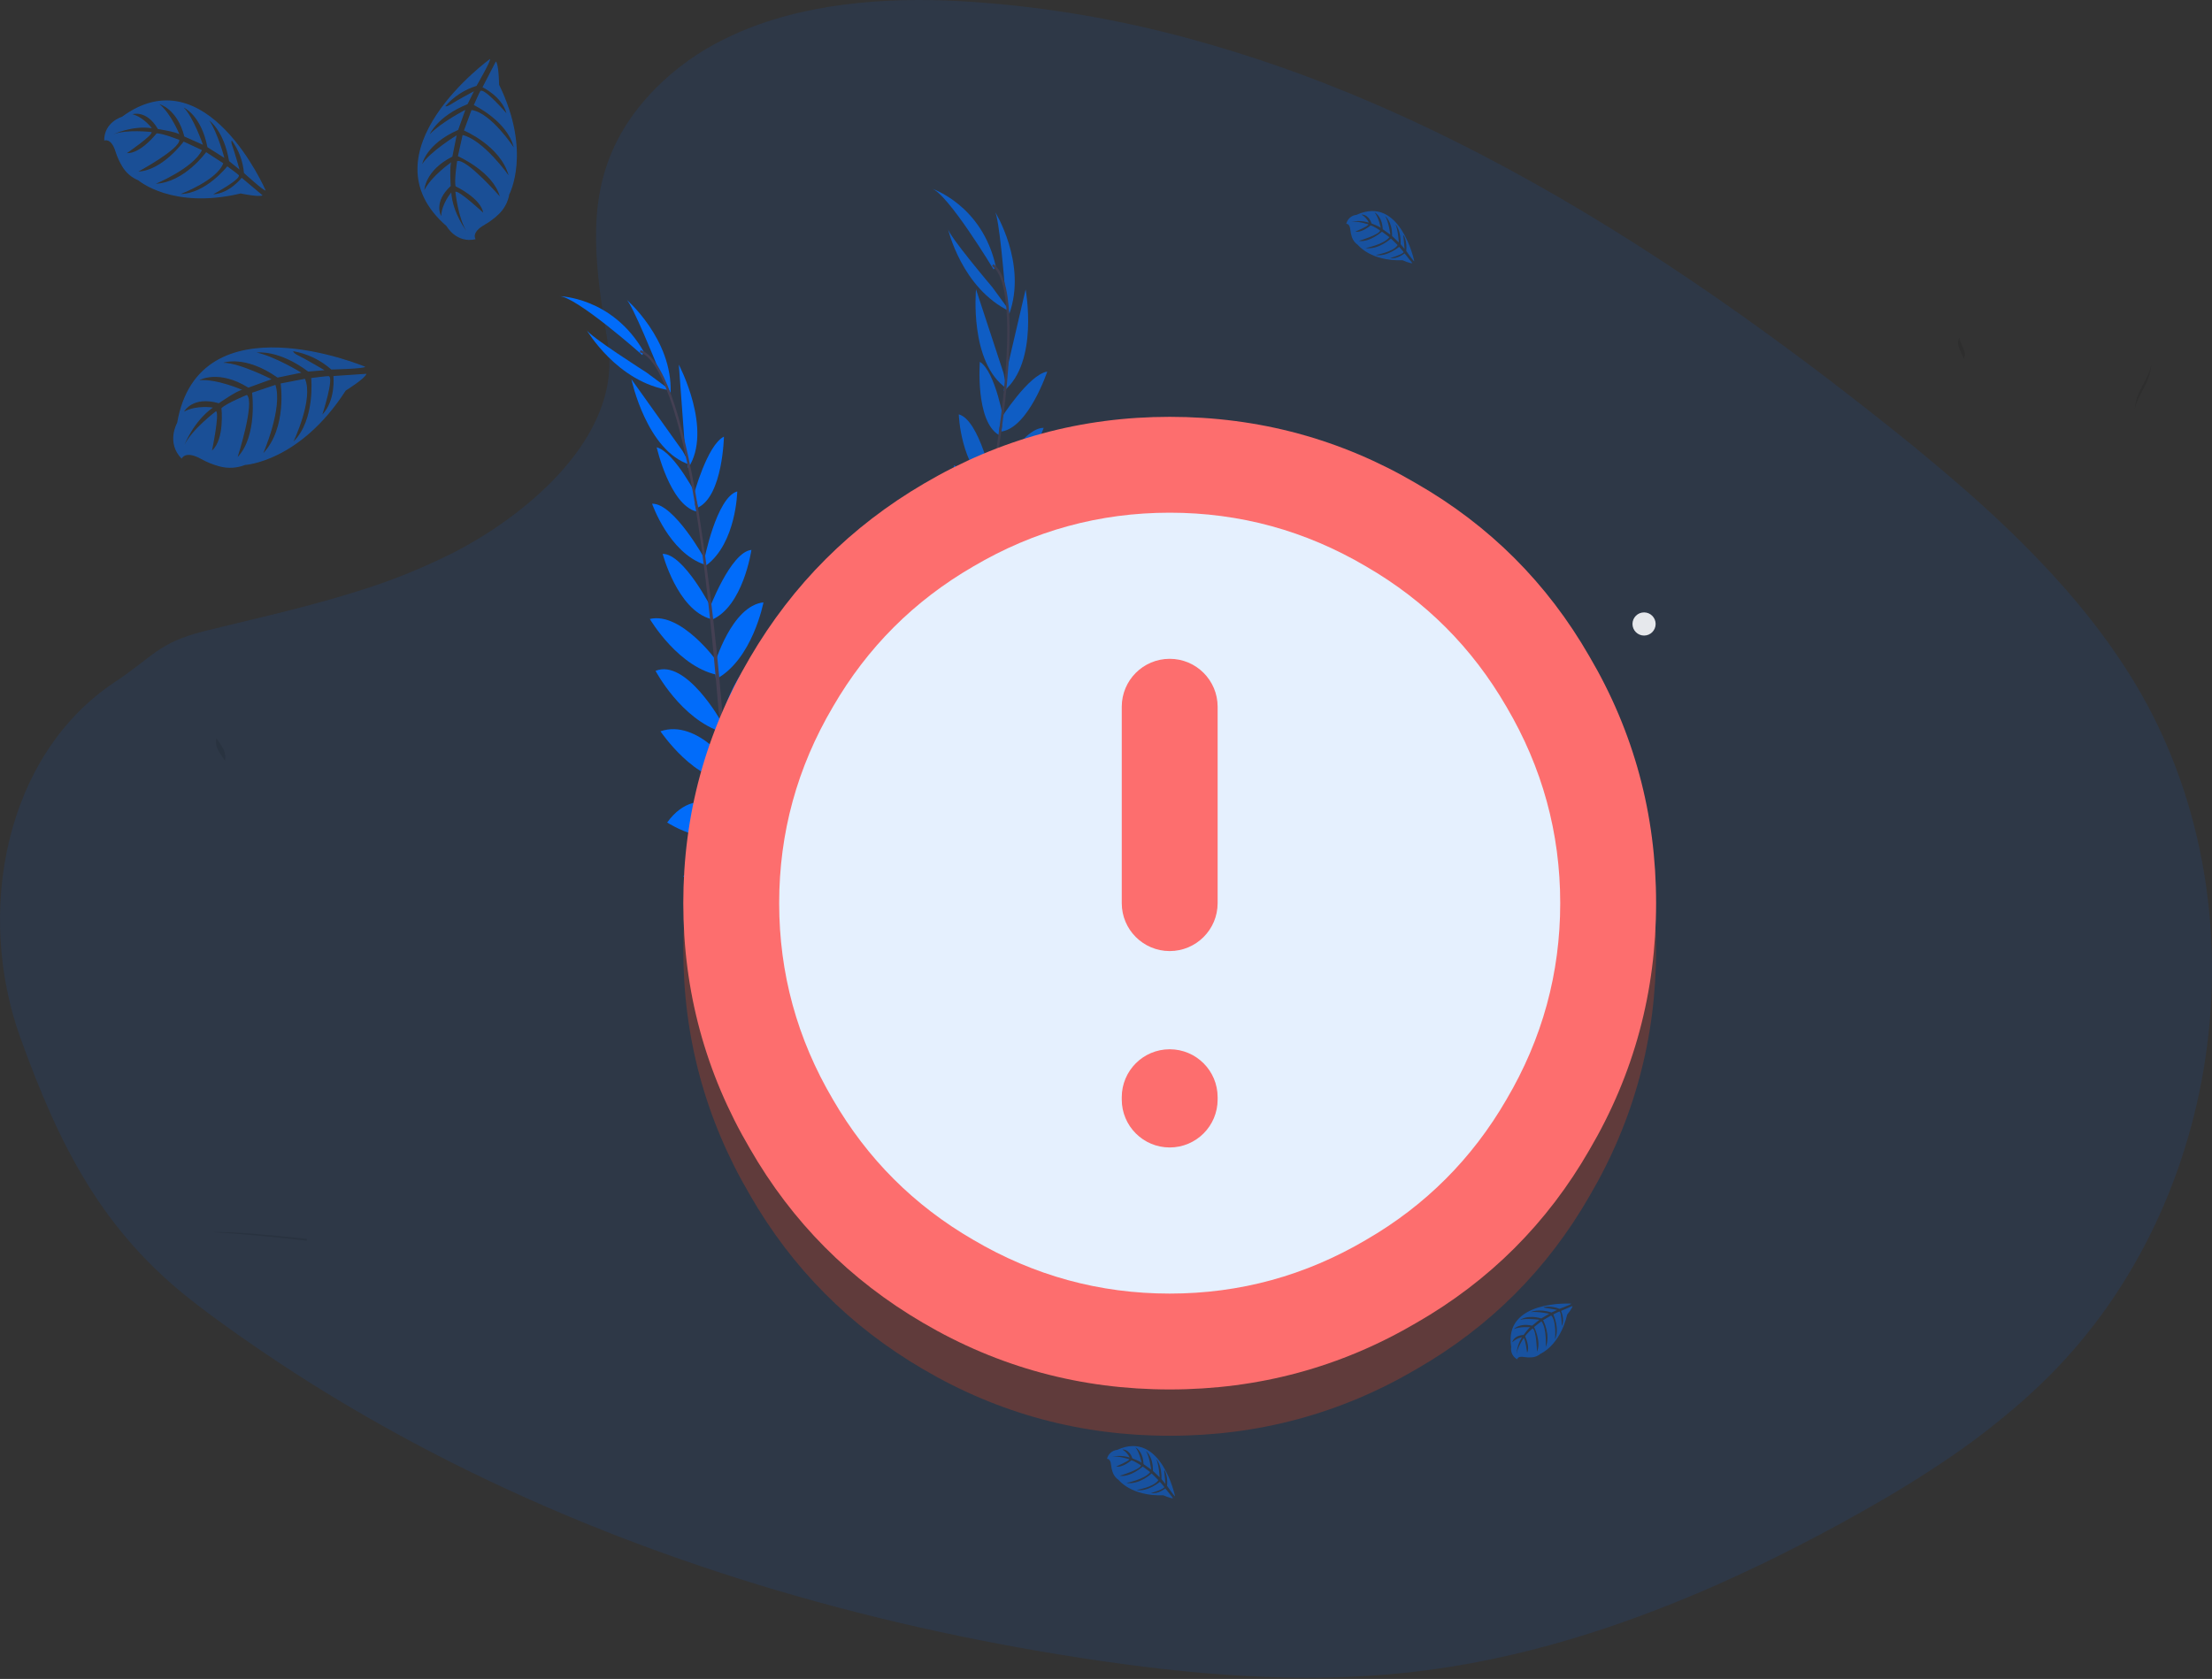 <?xml version="1.0" encoding="UTF-8"?>
<svg width="191px" height="145px" viewBox="0 0 191 145" version="1.1" xmlns="http://www.w3.org/2000/svg" xmlns:xlink="http://www.w3.org/1999/xlink">
    <rect x="0" y="0" width="191" height="145" fill="#333333" stroke="none"/>
    <!-- Generator: Sketch 63.1 (92452) - https://sketch.com -->
    <title>illo-error</title>
    <desc>Created with Sketch.</desc>
    <g id="Static-pages" stroke="none" stroke-width="1" fill="none" fill-rule="evenodd">
        <g id="Error-page" transform="translate(-545, -175)" fill-rule="nonzero">
            <g id="illo-error" transform="translate(545, 175)">
                <g id="illo">
                    <path d="M176.874,118.901 C176.268,119.505 175.647,120.093 175.014,120.663 C174.907,120.761 174.797,120.855 174.689,120.955 C172.428,122.943 170.055,124.761 167.585,126.396 L167.123,126.701 C167.011,126.778 166.901,126.849 166.784,126.92 C164.203,128.61 161.526,130.165 158.816,131.638 L158.787,131.655 L158.582,131.765 C156.397,132.952 154.179,134.089 151.928,135.175 L151.874,135.198 C150.859,135.682 149.844,136.154 148.829,136.613 C148.415,136.805 147.999,136.983 147.583,137.166 C146.799,137.505 146.015,137.839 145.223,138.159 L145.125,138.201 L144.956,138.268 L144.744,138.357 C142.68,139.193 140.587,139.965 138.467,140.674 L138.43,140.685 C136.952,141.174 135.464,141.626 133.966,142.041 L133.761,142.099 C131.563,142.701 129.328,143.219 127.08,143.633 L126.562,143.727 C124.918,144.02 123.263,144.259 121.596,144.444 C112.227,145.471 102.746,144.636 93.435,143.205 C74.632,140.313 56.078,134.891 39.156,126.392 C35.909,124.762 32.724,123.017 29.603,121.156 C29.577,121.141 29.555,121.126 29.53,121.112 C27.662,119.998 25.818,118.838 24.001,117.631 C23.468,117.282 22.938,116.925 22.412,116.566 C21.765,116.124 21.121,115.677 20.479,115.224 C19.633,114.625 18.787,114.012 17.942,113.385 L17.546,113.085 L17.394,112.968 C17.179,112.805 16.967,112.642 16.754,112.477 C8.804,106.34 5.098,98.902 1.749,89.594 C-2.121,78.853 0.355,65.235 9.941,58.887 C13.236,56.7 13.682,55.513 17.553,54.533 L17.948,54.433 C18.603,54.27 19.258,54.113 19.909,53.956 C22.191,53.407 24.484,52.862 26.756,52.254 C27.94,51.938 29.112,51.606 30.278,51.247 L30.755,51.098 C33.565,50.243 36.314,49.145 38.977,47.814 L38.994,47.814 C39.28,47.67 39.562,47.521 39.84,47.367 C40.019,47.271 40.198,47.176 40.378,47.07 C43.253,45.447 46.298,43.198 48.641,40.516 C48.828,40.301 49.011,40.083 49.189,39.864 C49.326,39.693 49.461,39.521 49.591,39.348 C51.234,37.177 52.37,34.766 52.587,32.208 C52.66,31.348 52.625,30.481 52.485,29.632 C52.22,28.022 51.963,26.448 51.773,24.911 C51.42,22.025 51.3,19.265 51.79,16.605 C52.289,13.893 53.421,11.282 55.581,8.751 C55.907,8.367 56.258,7.983 56.635,7.6 C58.381,5.862 60.358,4.446 62.492,3.403 C62.756,3.275 63.022,3.147 63.289,3.02 C69.223,0.296 76.352,-0.272 83.013,0.104 C89.237,0.467 95.42,1.443 101.495,3.02 C101.977,3.142 102.459,3.271 102.937,3.403 C108.105,4.822 113.189,6.605 118.161,8.741 C131.08,14.251 143.274,21.902 154.667,30.345 C154.778,30.428 154.89,30.51 155.005,30.594 C155.481,30.946 155.954,31.299 156.424,31.653 C157.334,32.337 158.236,33.026 159.13,33.719 L159.734,34.185 C160.032,34.415 160.328,34.646 160.622,34.877 L161.529,35.589 C161.572,35.618 161.612,35.651 161.651,35.687 L162.422,36.293 C162.869,36.646 163.312,37.001 163.757,37.357 L164.711,38.125 C164.909,38.286 165.108,38.445 165.306,38.608 L166.321,39.448 L166.548,39.64 C166.595,39.678 166.642,39.716 166.688,39.759 L166.717,39.78 C169.467,42.068 172.152,44.44 174.667,46.955 L174.992,47.281 L175.025,47.316 C175.299,47.592 175.573,47.872 175.842,48.154 C179.127,51.545 182.07,55.189 184.476,59.217 C195.525,77.821 192.245,103.582 176.874,118.901 Z" id="Path" fill="#016CFA" opacity="0.1"></path>
                    <g id="Group" opacity="0.1" transform="translate(168.925, 28.962)" fill="#000000">
                        <path d="M0.683,1.914 C0.904,1.348 0.326,0.794 0.25,0.188 C0.174,0.359 0.141,0.546 0.154,0.733 C0.192,1.191 0.537,1.617 0.62,2.041 C0.645,2.001 0.666,1.958 0.683,1.914 Z" id="Path"></path>
                        <path d="M16.647,3.17 C16.307,4.064 15.687,4.835 15.495,5.775 C15.453,5.967 15.43,6.159 15.407,6.35 C15.612,5.414 16.224,4.645 16.558,3.754 C16.71,3.352 16.804,2.931 16.837,2.503 C16.791,2.73 16.728,2.953 16.647,3.17 L16.647,3.17 Z" id="Path"></path>
                    </g>
                    <ellipse id="Oval" fill="#E6E8EC" cx="141.96" cy="53.89" rx="1" ry="1"></ellipse>
                    <path d="M81.633,95.974 C81.633,95.974 83.744,94.461 85.938,95.399 C85.938,95.399 85.324,96.699 82.598,96.682 L81.633,95.974 Z" id="Path" fill="#016CFA"></path>
                    <path d="M81.37,96.062 C81.37,96.062 80.805,98.6 82.522,100.246 C82.522,100.246 83.481,99.172 82.393,96.672 L81.37,96.062 Z" id="Path" fill="#016CFA"></path>
                    <path d="M78.571,93.753 C78.571,93.753 78.65,91.611 83.504,92.134 C83.504,92.134 83.581,93.513 81.911,94.231 C80.241,94.948 79.444,94.428 78.571,93.753 Z" id="Path" fill="#016CFA"></path>
                    <path d="M78.274,93.744 C78.274,93.744 76.258,94.476 78.25,98.932 C78.25,98.932 79.594,98.579 79.755,96.77 C79.917,94.962 79.183,94.373 78.274,93.744 Z" id="Path" fill="#016CFA"></path>
                    <path d="M75.425,90.824 C75.425,90.824 75.014,87.32 79.963,87.491 C79.963,87.491 80.435,90.66 76.329,91.636 L75.425,90.824 Z" id="Path" fill="#016CFA"></path>
                    <path d="M72.012,86.981 C72.012,86.981 72.536,82.97 77.513,83.97 C77.513,83.97 77.663,87.422 72.853,87.9 L72.012,86.981 Z" id="Path" fill="#016CFA"></path>
                    <path d="M69.472,82.968 C69.472,82.968 70.455,79.037 75.386,80.02 C75.386,80.02 74.358,83.553 69.82,83.665 L69.472,82.968 Z" id="Path" fill="#016CFA"></path>
                    <path d="M67.055,79.048 C67.055,79.048 68.015,74.978 72.77,76.008 C72.77,76.008 71.342,79.894 67.395,79.723 L67.055,79.048 Z" id="Path" fill="#016CFA"></path>
                    <path d="M65.449,75.298 C65.449,75.298 66.111,70.344 70.557,71.261 C70.557,71.261 69.451,75.791 65.804,76.002 L65.449,75.298 Z" id="Path" fill="#016CFA"></path>
                    <path d="M63.905,70.751 C63.905,70.751 64.737,65.747 69.238,67.02 C69.238,67.02 67.674,71.779 64.247,71.432 L63.905,70.751 Z" id="Path" fill="#016CFA"></path>
                    <path d="M62.894,66.508 C62.894,66.508 64.326,61.481 67.773,61.483 C67.773,61.483 66.314,66.79 63.22,67.492 L62.894,66.508 Z" id="Path" fill="#016CFA"></path>
                    <path d="M62.197,62.348 C62.197,62.348 63.733,56.304 66.551,56.657 C66.551,56.657 65.504,61.272 62.327,63.274 L62.197,62.348 Z" id="Path" fill="#016CFA"></path>
                    <path d="M61.7,57.371 C61.7,57.371 63.162,52.327 65.923,52.024 C65.923,52.024 64.984,56.966 61.813,58.662 L61.7,57.371 Z" id="Path" fill="#016CFA"></path>
                    <path d="M61.187,52.739 C61.187,52.739 63.059,47.675 64.882,47.493 C64.882,47.493 64.174,52.436 61.4,53.55 L61.187,52.739 Z" id="Path" fill="#016CFA"></path>
                    <path d="M60.792,48.423 C60.792,48.423 61.853,42.959 63.66,42.441 C63.66,42.441 63.581,46.879 60.991,48.821 L60.792,48.423 Z" id="Path" fill="#016CFA"></path>
                    <path d="M59.888,42.79 C59.888,42.79 61.057,38.423 62.51,37.71 C62.51,37.71 62.412,42.808 60.272,43.832 L59.888,42.79 Z" id="Path" fill="#016CFA"></path>
                    <path d="M59.175,39.094 L58.615,31.493 C58.615,31.493 61.592,37.132 59.423,40.424 L59.175,39.094 Z" id="Path" fill="#016CFA"></path>
                    <path d="M56.751,31.612 C56.751,31.612 54.551,26.133 54.064,25.841 C54.064,25.841 58.095,29.293 57.903,33.948 L56.751,31.612 Z" id="Path" fill="#016CFA"></path>
                    <path d="M75.289,90.803 C75.289,90.803 71.772,90.481 72.066,95.418 C72.066,95.418 75.248,95.802 76.124,91.686 L75.289,90.803 Z" id="Path" fill="#016CFA"></path>
                    <path d="M71.841,86.854 C71.841,86.854 67.796,86.996 68.32,92.033 C68.32,92.033 71.737,92.508 72.676,87.771 L71.841,86.854 Z" id="Path" fill="#016CFA"></path>
                    <path d="M69.445,83.298 C69.445,83.298 65.708,81.718 63.529,86.246 C63.529,86.246 66.975,87.55 69.797,84.002 L69.445,83.298 Z" id="Path" fill="#016CFA"></path>
                    <path d="M66.975,79.088 C66.975,79.088 63.145,77.402 61.105,81.823 C61.105,81.823 65.072,83.02 67.311,79.763 L66.975,79.088 Z" id="Path" fill="#016CFA"></path>
                    <path d="M65.501,75.404 C65.501,75.404 61.752,72.09 58.999,75.692 C58.999,75.692 62.803,78.39 65.696,76.165 L65.501,75.404 Z" id="Path" fill="#016CFA"></path>
                    <path d="M64.107,70.626 C64.107,70.626 60.331,67.233 57.609,71.037 C57.609,71.037 61.805,73.777 64.264,71.361 L64.107,70.626 Z" id="Path" fill="#016CFA"></path>
                    <path d="M63.262,66.349 C63.262,66.349 60.289,62.049 57.027,63.157 C57.027,63.157 60.114,67.715 63.27,67.377 L63.262,66.349 Z" id="Path" fill="#016CFA"></path>
                    <path d="M62.278,62.317 C62.278,62.317 59.239,56.87 56.605,57.937 C56.605,57.937 58.805,62.128 62.387,63.248 L62.278,62.317 Z" id="Path" fill="#016CFA"></path>
                    <path d="M61.882,57.079 C61.882,57.079 58.811,52.82 56.112,53.458 C56.112,53.458 58.653,57.799 62.212,58.334 L61.882,57.079 Z" id="Path" fill="#016CFA"></path>
                    <path d="M61.49,52.63 C61.49,52.63 59.053,47.812 57.219,47.835 C57.219,47.835 58.488,52.664 61.37,53.456 L61.49,52.63 Z" id="Path" fill="#016CFA"></path>
                    <path d="M60.878,48.312 C60.878,48.312 58.191,43.441 56.306,43.504 C56.306,43.504 57.749,47.702 60.811,48.753 L60.878,48.312 Z" id="Path" fill="#016CFA"></path>
                    <path d="M60.3,43.078 C60.3,43.078 58.271,39.039 56.705,38.634 C56.705,38.634 57.832,43.607 60.137,44.177 L60.3,43.078 Z" id="Path" fill="#016CFA"></path>
                    <path d="M58.947,38.958 L54.52,32.752 C54.52,32.752 55.833,38.989 59.604,40.145 L58.947,38.958 Z" id="Path" fill="#016CFA"></path>
                    <path d="M55.812,32.161 C55.812,32.161 50.821,28.994 50.629,28.461 C50.629,28.461 53.29,33.064 57.905,33.714 L55.812,32.161 Z" id="Path" fill="#016CFA"></path>
                    <path d="M55.463,30.665 C55.463,30.665 49.677,25.519 48.253,25.578 C48.253,25.578 52.86,25.613 55.586,30.373 L55.463,30.665 Z" id="Path" fill="#016CFA"></path>
                    <path d="M60.277,43.876 L60.074,43.91 C58.711,35.749 57.002,30.96 55.246,30.427 L55.306,30.235 C57.162,30.795 58.88,35.515 60.277,43.876 Z" id="Path" fill="#444053"></path>
                    <path d="M62.569,63.428 L62.264,63.466 C62.17,62.699 62.091,61.92 62.026,61.142 C61.473,54.363 60.78,48.147 60.005,43.496 L60.174,43.27 C60.941,47.929 61.78,54.329 62.335,61.107 C62.397,61.892 62.477,62.672 62.569,63.428 Z" id="Path" fill="#444053"></path>
                    <path d="M87.514,99.661 C87.459,99.638 81.959,97.434 76.125,91.893 C72.71,88.651 69.83,84.888 67.593,80.745 C64.796,75.567 62.965,69.138 62.193,62.854 L62.519,62.993 C64.247,77.094 71.069,86.519 76.396,91.582 C82.172,97.073 87.61,99.254 87.664,99.279 L87.514,99.661 Z" id="Path" fill="#444053"></path>
                    <g id="Group" opacity="0.7" transform="translate(75.632, 16.111)">
                        <path d="M15.704,77.293 C15.704,77.293 18.173,76.478 19.985,78.02 C19.985,78.02 19.012,79.081 16.414,78.252 L15.704,77.293 Z" id="Path" fill="#016CFA"></path>
                        <path d="M15.426,77.297 C15.426,77.297 14.132,79.552 15.284,81.635 C15.284,81.635 16.518,80.893 16.224,78.183 L15.426,77.297 Z" id="Path" fill="#016CFA"></path>
                        <path d="M13.441,74.263 C13.441,74.263 14.155,72.239 18.624,74.184 C18.624,74.184 18.286,75.527 16.478,75.718 C14.67,75.91 14.074,75.166 13.441,74.263 Z" id="Path" fill="#016CFA"></path>
                        <path d="M13.161,74.18 C13.161,74.18 11.017,74.282 11.594,79.127 C11.594,79.127 12.973,79.188 13.673,77.512 C14.374,75.835 13.842,75.036 13.161,74.18 Z" id="Path" fill="#016CFA"></path>
                        <path d="M11.308,70.536 C11.308,70.536 11.961,67.068 16.633,68.702 C16.633,68.702 16.14,71.867 11.93,71.579 L11.308,70.536 Z" id="Path" fill="#016CFA"></path>
                        <path d="M9.195,65.846 C9.195,65.846 10.89,62.174 15.338,64.607 C15.338,64.607 14.456,67.939 9.719,66.972 L9.195,65.846 Z" id="Path" fill="#016CFA"></path>
                        <path d="M7.964,61.261 C7.964,61.261 10.076,57.799 14.491,60.204 C14.491,60.204 12.456,63.273 8.091,62.037 L7.964,61.261 Z" id="Path" fill="#016CFA"></path>
                        <path d="M6.826,56.799 C6.826,56.799 8.949,53.197 13.19,55.595 C13.19,55.595 10.669,58.88 6.947,57.544 L6.826,56.799 Z" id="Path" fill="#016CFA"></path>
                        <path d="M6.41,52.741 C6.41,52.741 8.521,48.205 12.483,50.405 C12.483,50.405 10.078,54.4 6.532,53.518 L6.41,52.741 Z" id="Path" fill="#016CFA"></path>
                        <path d="M6.289,47.942 C6.289,47.942 8.573,43.412 12.491,45.967 C12.491,45.967 9.579,50.044 6.41,48.684 L6.289,47.942 Z" id="Path" fill="#016CFA"></path>
                        <path d="M6.588,43.586 C6.588,43.586 9.452,39.213 12.742,40.239 C12.742,40.239 9.769,44.873 6.6,44.624 L6.588,43.586 Z" id="Path" fill="#016CFA"></path>
                        <path d="M7.16,39.411 C7.16,39.411 10.423,34.096 13.011,35.274 C13.011,35.274 10.636,39.367 7.012,40.335 L7.16,39.411 Z" id="Path" fill="#016CFA"></path>
                        <path d="M8.17,34.51 C8.17,34.51 11.068,30.132 13.79,30.661 C13.79,30.661 11.424,35.101 7.89,35.778 L8.17,34.51 Z" id="Path" fill="#016CFA"></path>
                        <path d="M9.057,29.938 C9.057,29.938 12.353,25.659 14.147,26.027 C14.147,26.027 11.999,30.534 9.02,30.776 L9.057,29.938 Z" id="Path" fill="#016CFA"></path>
                        <path d="M9.965,25.699 C9.965,25.699 12.604,20.799 14.485,20.841 C14.485,20.841 13.088,25.06 10.036,26.138 L9.965,25.699 Z" id="Path" fill="#016CFA"></path>
                        <path d="M10.78,20.053 C10.78,20.053 13.195,16.232 14.796,15.981 C14.796,15.981 13.184,20.82 10.836,21.159 L10.78,20.053 Z" id="Path" fill="#016CFA"></path>
                        <path d="M11.199,16.311 L12.927,8.89 C12.927,8.89 14.092,15.156 11.045,17.661 L11.199,16.311 Z" id="Path" fill="#016CFA"></path>
                        <path d="M11.113,8.449 C11.113,8.449 10.644,2.562 10.262,2.139 C10.262,2.139 13.09,6.638 11.51,11.019 L11.113,8.449 Z" id="Path" fill="#016CFA"></path>
                        <path d="M11.185,70.471 C11.185,70.471 7.922,69.115 6.736,73.923 C6.736,73.923 9.656,75.245 11.727,71.566 L11.185,70.471 Z" id="Path" fill="#016CFA"></path>
                        <path d="M9.07,65.674 C9.07,65.674 5.168,64.607 4.166,69.579 C4.166,69.579 7.285,71.05 9.594,66.805 L9.07,65.674 Z" id="Path" fill="#016CFA"></path>
                        <path d="M7.842,61.567 C7.842,61.567 4.745,58.947 1.315,62.624 C1.315,62.624 4.215,64.893 7.966,62.344 L7.842,61.567 Z" id="Path" fill="#016CFA"></path>
                        <path d="M6.736,56.815 C6.736,56.815 3.584,54.066 0.319,57.685 C0.319,57.685 3.749,60.006 6.857,57.561 L6.736,56.815 Z" id="Path" fill="#016CFA"></path>
                        <path d="M6.427,52.858 C6.427,52.858 3.833,48.579 0.134,51.199 C0.134,51.199 2.962,54.908 6.387,53.642 L6.427,52.858 Z" id="Path" fill="#016CFA"></path>
                        <path d="M6.519,47.881 C6.519,47.881 3.924,43.521 0.184,46.346 C0.184,46.346 3.375,50.211 6.442,48.634 L6.519,47.881 Z" id="Path" fill="#016CFA"></path>
                        <path d="M6.983,43.546 C6.983,43.546 5.427,38.559 1.981,38.646 C1.981,38.646 3.572,43.916 6.684,44.54 L6.983,43.546 Z" id="Path" fill="#016CFA"></path>
                        <path d="M7.246,39.405 C7.246,39.405 5.966,33.302 3.135,33.538 C3.135,33.538 3.987,38.193 7.074,40.326 L7.246,39.405 Z" id="Path" fill="#016CFA"></path>
                        <path d="M8.429,34.286 C8.429,34.286 6.765,29.299 3.997,29.107 C3.997,29.107 5.133,34.01 8.369,35.577 L8.429,34.286 Z" id="Path" fill="#016CFA"></path>
                        <path d="M9.379,29.923 C9.379,29.923 8.487,24.598 6.728,24.078 C6.728,24.078 6.502,29.065 9.018,30.68 L9.379,29.923 Z" id="Path" fill="#016CFA"></path>
                        <path d="M10.089,25.619 C10.089,25.619 8.97,20.168 7.156,19.673 C7.156,19.673 7.283,24.109 9.896,26.023 L10.089,25.619 Z" id="Path" fill="#016CFA"></path>
                        <path d="M11.088,20.452 C11.088,20.452 10.352,15.992 8.976,15.137 C8.976,15.137 8.571,20.221 10.602,21.451 L11.088,20.452 Z" id="Path" fill="#016CFA"></path>
                        <path d="M11.022,16.115 L8.644,8.875 C8.644,8.875 8.039,15.221 11.295,17.446 L11.022,16.115 Z" id="Path" fill="#016CFA"></path>
                        <path d="M10.053,8.694 C10.053,8.694 6.231,4.187 6.214,3.619 C6.214,3.619 7.383,8.798 11.589,10.796 L10.053,8.694 Z" id="Path" fill="#016CFA"></path>
                        <path d="M10.164,7.162 C10.164,7.162 6.173,0.527 4.789,0.161 C4.789,0.161 9.181,1.565 10.356,6.92 L10.164,7.162 Z" id="Path" fill="#016CFA"></path>
                        <path d="M10.827,21.205 L10.623,21.177 C11.752,12.981 11.541,7.898 10.028,6.868 L10.145,6.7 C11.748,7.791 11.984,12.804 10.827,21.205 Z" id="Path" fill="#444053"></path>
                        <path d="M7.195,40.554 L6.891,40.498 C7.03,39.741 7.185,38.964 7.358,38.208 C8.847,31.574 10.045,25.433 10.681,20.755 L10.909,20.59 C10.264,25.268 9.151,31.626 7.657,38.268 C7.488,39.035 7.331,39.8 7.195,40.554 Z" id="Path" fill="#444053"></path>
                        <path d="M20.221,82.56 C20.175,82.523 15.579,78.781 11.662,71.76 C9.362,67.649 7.73,63.201 6.826,58.579 C5.697,52.802 5.866,46.112 6.997,39.894 L7.268,40.122 C4.724,54.101 8.419,65.125 12.003,71.543 C15.883,78.501 20.425,82.203 20.471,82.24 L20.221,82.56 Z" id="Path" fill="#444053"></path>
                    </g>
                    <g id="Group" opacity="0.1" transform="translate(18.236, 106.257)" fill="#000000">
                        <path d="M7.939,0.702 L8.26,0.736 L8.26,0.9 L6.471,0.7 C4.68,0.512 1.943,0.244 0.136,0.166 C1.386,0.05 5.523,0.448 7.939,0.702 Z" id="Path"></path>
                    </g>
                    <g id="Group" opacity="0.1" transform="translate(18.62, 63.677)" fill="#000000">
                        <path d="M0.032,0.313 C0.038,0.237 0.053,0.162 0.074,0.088 C0.396,0.575 0.798,1.047 0.836,1.623 C0.845,1.755 0.834,1.887 0.802,2.016 C0.444,1.463 -0.018,0.947 0.032,0.313 Z" id="Path"></path>
                    </g>
                    <g id="Group" opacity="0.5" transform="translate(130.341, 112.394)" fill="#016CFA">
                        <path d="M5.333,0.194 C5.333,0.194 -0.537,-0.159 0.15,3.951 C0.077,4.378 0.288,4.804 0.672,5.006 C0.672,5.006 0.672,4.701 1.273,4.805 C1.484,4.841 1.698,4.851 1.912,4.835 C2.2,4.817 2.474,4.704 2.691,4.515 L2.691,4.515 C2.691,4.515 4.34,3.834 4.983,1.137 C4.983,1.137 5.457,0.55 5.438,0.399 L4.448,0.823 C4.448,0.823 4.787,1.536 4.521,2.129 C4.521,2.129 4.488,0.848 4.298,0.878 C4.26,0.878 3.784,1.126 3.784,1.126 C3.784,1.126 4.359,2.369 3.926,3.274 C3.926,3.274 4.093,1.74 3.601,1.216 L2.904,1.623 C2.904,1.623 3.584,2.908 3.123,3.955 C3.123,3.955 3.242,2.348 2.757,1.722 L2.125,2.213 C2.125,2.213 2.764,3.479 2.375,4.35 C2.375,4.35 2.325,2.478 1.991,2.336 C1.991,2.336 1.438,2.823 1.353,3.025 C1.353,3.025 1.791,3.943 1.52,4.429 C1.52,4.429 1.353,3.18 1.217,3.176 C1.217,3.176 0.666,4.001 0.609,4.567 C0.635,4.043 0.799,3.536 1.083,3.096 C0.765,3.156 0.472,3.308 0.24,3.533 C0.24,3.533 0.324,2.958 1.219,2.896 C1.219,2.896 1.674,2.271 1.795,2.233 C1.795,2.233 0.906,2.158 0.367,2.397 C0.367,2.397 0.841,1.845 1.956,2.096 L2.58,1.588 C2.58,1.588 1.411,1.427 0.914,1.603 C0.914,1.603 1.49,1.116 2.749,1.471 L3.428,1.066 C3.428,1.066 2.43,0.852 1.835,0.928 C1.835,0.928 2.463,0.591 3.628,0.957 L4.114,0.738 C4.114,0.738 3.382,0.595 3.167,0.573 C2.952,0.552 2.943,0.491 2.943,0.491 C3.406,0.414 3.881,0.468 4.315,0.644 C4.315,0.644 5.35,0.259 5.333,0.194 Z" id="Path"></path>
                    </g>
                    <g id="Group" opacity="0.5" transform="translate(124.006, 83.816)" fill="#016CFA">
                        <path d="M1.134,0.067 C1.134,0.067 -1.847,5.133 2.135,6.383 C2.483,6.642 2.958,6.648 3.313,6.398 C3.313,6.398 3.046,6.251 3.405,5.771 C3.533,5.599 3.64,5.413 3.724,5.217 C3.836,4.951 3.86,4.657 3.791,4.377 L3.791,4.377 C3.791,4.377 3.931,2.599 1.82,0.804 C1.82,0.804 1.511,0.113 1.369,0.061 L1.296,1.135 C1.296,1.135 2.085,1.158 2.494,1.665 C2.494,1.665 1.342,1.112 1.277,1.295 C1.265,1.333 1.263,1.87 1.263,1.87 C1.263,1.87 2.638,1.916 3.244,2.718 C3.244,2.718 1.954,1.874 1.261,2.073 L1.307,2.879 C1.307,2.879 2.762,2.856 3.488,3.742 C3.488,3.742 2.108,2.906 1.33,3.053 L1.482,3.84 C1.482,3.84 2.902,3.84 3.499,4.586 C3.499,4.586 1.808,3.782 1.53,4.011 C1.53,4.011 1.722,4.724 1.852,4.891 C1.852,4.891 2.872,4.918 3.181,5.38 C3.181,5.38 1.993,4.962 1.925,5.081 C1.925,5.081 2.413,5.946 2.885,6.255 C2.431,5.993 2.053,5.616 1.789,5.163 C1.694,5.476 1.694,5.81 1.789,6.122 C1.789,6.122 1.307,5.781 1.668,4.971 C1.668,4.971 1.315,4.283 1.336,4.156 C1.336,4.156 0.868,4.914 0.835,5.499 C0.835,5.499 0.559,4.826 1.288,3.945 L1.119,3.159 C1.119,3.159 0.445,4.129 0.376,4.651 C0.376,4.651 0.202,3.92 1.092,2.958 L1.039,2.169 C1.039,2.169 0.394,2.959 0.194,3.523 C0.194,3.523 0.177,2.812 1.031,1.941 L1.058,1.41 C1.058,1.41 0.597,1.997 0.482,2.177 C0.367,2.357 0.307,2.34 0.307,2.34 C0.448,1.893 0.711,1.495 1.065,1.189 C1.065,1.189 1.2,0.081 1.134,0.067 Z" id="Path"></path>
                    </g>
                    <g id="Group" opacity="0.5" transform="translate(105.386, 43.347)" fill="#016CFA">
                        <path d="M1.11,0.123 C1.11,0.123 -1.87,5.19 2.11,6.439 C2.458,6.699 2.934,6.705 3.288,6.454 C3.288,6.454 3.021,6.306 3.382,5.827 C3.509,5.655 3.616,5.469 3.699,5.273 C3.812,5.007 3.836,4.712 3.766,4.432 L3.766,4.432 C3.766,4.432 3.908,2.654 1.795,0.859 C1.795,0.859 1.486,0.171 1.344,0.119 L1.271,1.191 C1.271,1.191 2.062,1.214 2.469,1.72 C2.469,1.72 1.317,1.168 1.253,1.35 C1.24,1.389 1.24,1.926 1.24,1.926 C1.24,1.926 2.613,1.972 3.219,2.773 C3.219,2.773 1.929,1.929 1.236,2.129 L1.284,2.935 C1.284,2.935 2.737,2.912 3.463,3.798 C3.463,3.798 2.083,2.963 1.305,3.109 L1.457,3.895 C1.457,3.895 2.877,3.895 3.476,4.643 C3.476,4.643 1.783,3.838 1.505,4.068 C1.505,4.068 1.697,4.78 1.829,4.946 C1.829,4.946 2.847,4.973 3.156,5.436 C3.156,5.436 1.968,5.017 1.902,5.136 C1.902,5.136 2.388,6.003 2.862,6.31 C2.407,6.049 2.029,5.673 1.764,5.221 C1.672,5.53 1.672,5.859 1.764,6.168 C1.764,6.168 1.282,5.827 1.643,5.008 C1.643,5.008 1.29,4.319 1.311,4.193 C1.311,4.193 0.843,4.95 0.81,5.535 C0.81,5.535 0.534,4.862 1.265,3.982 L1.094,3.195 C1.094,3.195 0.42,4.166 0.353,4.688 C0.353,4.688 0.177,3.957 1.067,2.994 L1.014,2.206 C1.014,2.206 0.369,2.996 0.169,3.56 C0.169,3.56 0.152,2.848 1.006,1.979 L1.033,1.446 C1.033,1.446 0.572,2.033 0.457,2.213 C0.342,2.394 0.282,2.376 0.282,2.376 C0.426,1.929 0.692,1.531 1.05,1.226 C1.05,1.226 1.175,0.146 1.11,0.123 Z" id="Path"></path>
                    </g>
                    <g id="Group" opacity="0.5" transform="translate(35.896, 4.987)" fill="#016CFA">
                        <path d="M6.415,0.105 C6.415,0.105 -4.68,8.161 2.664,14.542 C2.664,14.542 3.496,16.054 5.171,15.672 C5.171,15.672 4.738,15.108 5.957,14.418 C6.389,14.169 6.789,13.871 7.151,13.528 C7.639,13.068 7.964,12.462 8.078,11.801 L8.078,11.801 C8.078,11.801 10.039,8.13 7.197,2.327 C7.197,2.327 7.179,0.564 6.92,0.32 L5.768,2.549 C5.768,2.549 7.437,3.333 7.838,4.797 C7.838,4.797 5.878,2.536 5.58,2.879 C5.521,2.946 5.02,4.087 5.02,4.087 C5.02,4.087 7.916,5.464 8.465,7.743 C8.465,7.743 6.492,4.736 4.818,4.517 L4.167,6.283 C4.167,6.283 7.298,7.589 8.024,10.16 C8.024,10.16 5.851,7.091 4.05,6.678 L3.643,8.502 C3.643,8.502 6.673,9.835 7.262,11.978 C7.262,11.978 4.382,8.683 3.578,8.926 C3.578,8.926 3.306,10.622 3.45,11.107 C3.45,11.107 5.603,12.114 5.834,13.389 C5.834,13.389 3.682,11.391 3.428,11.583 C3.428,11.583 3.663,13.884 4.4,14.991 C4.4,14.991 3.192,13.439 3.069,11.638 C3.069,11.638 2.246,12.597 2.2,13.673 C2.2,13.673 1.486,12.494 3.02,11.078 C3.02,11.078 2.91,9.275 3.073,9.026 C3.073,9.026 1.361,10.209 0.745,11.437 C0.745,11.437 0.781,9.741 3.163,8.539 L3.532,6.7 C3.532,6.7 1.188,8.144 0.557,9.193 C0.557,9.193 0.862,7.467 3.663,6.235 L4.285,4.5 C4.285,4.5 2.173,5.591 1.213,6.609 C1.213,6.609 1.841,5.075 4.477,4.007 L5.027,2.894 C5.027,2.894 3.492,3.719 3.079,3.995 C2.666,4.271 2.551,4.187 2.551,4.187 C3.27,3.362 4.205,2.753 5.25,2.428 C5.25,2.428 6.544,0.196 6.415,0.105 Z" id="Path"></path>
                    </g>
                    <g id="Group" opacity="0.5" transform="translate(14.781, 29.921)" fill="#016CFA">
                        <path d="M16.752,1.753 C16.752,1.753 2.399,-4.277 0.518,6.596 C0.518,6.596 -0.463,8.291 0.902,9.692 C0.902,9.692 1.196,8.94 2.584,9.717 C3.079,9.99 3.605,10.204 4.15,10.353 C4.887,10.556 5.67,10.515 6.381,10.234 L6.381,10.234 C6.381,10.234 11.099,9.979 15.071,3.809 C15.071,3.809 16.772,2.758 16.858,2.363 L14.011,2.555 C14.011,2.555 14.23,4.636 13.051,5.884 C13.051,5.884 14.098,2.654 13.595,2.564 C13.493,2.545 12.092,2.729 12.092,2.729 C12.092,2.729 12.454,6.349 10.556,8.221 C10.556,8.221 12.318,4.54 11.55,2.795 L9.452,3.199 C9.452,3.199 10.028,7.006 7.951,9.22 C7.951,9.22 9.657,5.307 8.999,3.32 L6.987,3.995 C6.987,3.995 7.473,7.718 5.736,9.557 C5.736,9.557 7.252,4.837 6.538,4.187 C6.538,4.187 4.73,4.92 4.342,5.338 C4.342,5.338 4.63,8.023 3.524,8.992 C3.524,8.992 4.204,5.731 3.868,5.597 C3.868,5.597 1.766,7.177 1.125,8.541 C1.125,8.541 1.925,6.458 3.603,5.28 C3.603,5.28 2.194,5.04 1.108,5.631 C1.108,5.631 1.835,4.248 4.112,4.904 C4.112,4.904 5.799,3.736 6.137,3.754 C6.137,3.754 3.983,2.795 2.426,2.913 C2.426,2.913 4.095,1.954 6.663,3.556 L8.665,2.831 C8.665,2.831 5.884,1.406 4.488,1.412 C4.488,1.412 6.342,0.694 9.187,2.689 L11.241,2.265 C11.241,2.265 8.938,0.855 7.383,0.529 C7.383,0.529 9.247,0.234 11.832,2.169 L13.238,2.052 C13.238,2.052 11.537,1.051 11.022,0.807 C10.508,0.564 10.531,0.407 10.531,0.407 C11.755,0.619 12.897,1.168 13.827,1.991 C13.827,1.991 16.739,1.931 16.752,1.753 Z" id="Path"></path>
                    </g>
                    <g id="Group" opacity="0.5" transform="translate(8.83, 8.631)" fill="#016CFA">
                        <path d="M14.109,7.818 C14.109,7.818 9.02,-3.934 1.705,1.456 C1.705,1.456 0.155,1.905 0.169,3.508 C0.169,3.508 0.772,3.228 1.152,4.48 C1.293,4.924 1.487,5.35 1.728,5.748 C2.049,6.289 2.539,6.71 3.121,6.947 L3.121,6.947 C3.121,6.947 6.07,9.483 11.951,8.077 C11.951,8.077 13.562,8.42 13.838,8.236 L12.04,6.726 C12.04,6.726 10.984,8.088 9.567,8.153 C9.567,8.153 12.03,6.83 11.782,6.49 C11.733,6.421 10.796,5.735 10.796,5.735 C10.796,5.735 8.947,8.09 6.765,8.127 C6.765,8.127 9.911,6.941 10.448,5.47 L8.97,4.511 C8.97,4.511 7.114,7.106 4.62,7.242 C4.62,7.242 7.865,5.89 8.607,4.333 L7.028,3.598 C7.028,3.598 5.193,6.092 3.117,6.186 C3.117,6.186 6.709,4.245 6.653,3.452 C6.653,3.452 5.162,2.858 4.69,2.892 C4.69,2.892 3.332,4.647 2.121,4.597 C2.121,4.597 4.384,3.046 4.26,2.775 C4.26,2.775 2.11,2.518 0.952,2.967 C0.952,2.967 2.614,2.185 4.283,2.442 C4.283,2.442 3.582,1.496 2.603,1.233 C2.603,1.233 3.826,0.825 4.803,2.509 C4.803,2.509 6.471,2.777 6.665,2.977 C6.665,2.977 5.935,1.176 4.937,0.364 C4.937,0.364 6.473,0.748 7.089,3.159 L8.692,3.871 C8.692,3.871 7.853,1.438 7.02,0.65 C7.02,0.65 8.531,1.279 9.084,4.083 L10.541,5.002 C10.541,5.002 9.976,2.854 9.241,1.774 C9.241,1.774 10.516,2.66 10.949,5.282 L11.852,6.011 C11.852,6.011 11.41,4.45 11.243,4.012 C11.076,3.575 11.182,3.495 11.182,3.495 C11.787,4.317 12.152,5.292 12.236,6.31 C12.236,6.31 14.002,7.919 14.109,7.818 Z" id="Path"></path>
                    </g>
                    <g id="Group" opacity="0.5" transform="translate(116.136, 18.221)" fill="#016CFA">
                        <path d="M5.985,4.342 C5.985,4.342 4.786,-1.412 0.994,0.336 C0.562,0.377 0.205,0.692 0.111,1.116 C0.111,1.116 0.409,1.045 0.465,1.644 C0.486,1.856 0.531,2.065 0.601,2.267 C0.697,2.539 0.878,2.773 1.117,2.935 L1.117,2.935 C1.117,2.935 2.208,4.346 4.978,4.258 C4.978,4.258 5.67,4.561 5.813,4.503 L5.143,3.66 C5.143,3.66 4.542,4.174 3.901,4.072 C3.901,4.072 5.129,3.706 5.052,3.529 C5.035,3.493 4.678,3.098 4.678,3.098 C4.678,3.098 3.63,3.986 2.641,3.8 C2.641,3.8 4.164,3.558 4.544,2.946 L3.968,2.38 C3.968,2.38 2.904,3.374 1.772,3.203 C1.772,3.203 3.355,2.896 3.833,2.265 L3.192,1.786 C3.192,1.786 2.137,2.733 1.194,2.585 C1.194,2.585 2.989,2.045 3.037,1.684 C3.037,1.684 2.423,1.279 2.206,1.251 C2.206,1.251 1.438,1.914 0.895,1.78 C0.895,1.78 2.046,1.293 2.025,1.158 C2.025,1.158 1.083,0.844 0.52,0.938 C1.033,0.827 1.565,0.851 2.065,1.009 C1.924,0.718 1.701,0.475 1.422,0.311 C1.422,0.311 2.01,0.24 2.294,1.078 C2.294,1.078 3.018,1.352 3.087,1.462 C3.087,1.462 2.925,0.585 2.553,0.119 C2.553,0.119 3.21,0.432 3.261,1.575 L3.916,2.043 C3.916,2.043 3.764,0.873 3.463,0.439 C3.463,0.439 4.083,0.863 4.071,2.165 L4.647,2.714 C4.647,2.714 4.594,1.696 4.363,1.143 C4.363,1.143 4.853,1.659 4.805,2.869 L5.143,3.282 C5.143,3.282 5.091,2.539 5.056,2.323 C5.022,2.106 5.075,2.083 5.075,2.083 C5.272,2.51 5.345,2.982 5.288,3.449 C5.288,3.449 5.928,4.377 5.985,4.342 Z" id="Path"></path>
                    </g>
                    <g id="Group" opacity="0.5" transform="translate(95.404, 124.861)" fill="#016CFA">
                        <path d="M6.058,4.365 C6.058,4.365 4.86,-1.389 1.067,0.359 C0.634,0.4 0.277,0.715 0.182,1.139 C0.182,1.139 0.48,1.068 0.536,1.667 C0.556,1.879 0.603,2.089 0.674,2.29 C0.769,2.562 0.95,2.796 1.188,2.958 L1.188,2.958 C1.188,2.958 2.279,4.369 5.05,4.281 C5.05,4.281 5.743,4.584 5.884,4.526 L5.216,3.683 C5.216,3.683 4.615,4.197 3.972,4.095 C3.972,4.095 5.2,3.729 5.123,3.552 C5.108,3.516 4.749,3.121 4.749,3.121 C4.749,3.121 3.701,4.009 2.712,3.823 C2.712,3.823 4.237,3.581 4.615,2.969 L4.039,2.394 C4.039,2.394 2.987,3.391 1.85,3.215 C1.85,3.215 3.434,2.908 3.912,2.277 L3.271,1.797 C3.271,1.797 2.217,2.745 1.275,2.597 C1.275,2.597 3.069,2.058 3.117,1.696 C3.117,1.696 2.501,1.291 2.286,1.262 C2.286,1.262 1.518,1.926 0.973,1.791 C0.973,1.791 2.125,1.304 2.104,1.17 C2.104,1.17 1.161,0.855 0.599,0.949 C1.112,0.838 1.645,0.863 2.146,1.02 C2.004,0.73 1.781,0.487 1.503,0.322 C1.503,0.322 2.089,0.251 2.373,1.089 C2.373,1.089 3.098,1.364 3.167,1.473 C3.167,1.473 3.006,0.596 2.634,0.13 C2.634,0.13 3.29,0.443 3.34,1.586 L3.997,2.054 C3.997,2.054 3.843,0.884 3.542,0.451 C3.542,0.451 4.164,0.875 4.152,2.177 L4.728,2.725 C4.728,2.725 4.674,1.707 4.442,1.155 C4.442,1.155 4.933,1.671 4.885,2.881 L5.223,3.293 C5.223,3.293 5.169,2.551 5.135,2.334 C5.1,2.117 5.154,2.096 5.154,2.096 C5.35,2.522 5.424,2.995 5.367,3.46 C5.367,3.46 6.005,4.394 6.058,4.365 Z" id="Path"></path>
                    </g>
                </g>
                <g id="exclamation" transform="translate(59, 36)">
                    <path d="M42,4 C49.673,4 56.774,5.918 63.303,9.755 C69.63,13.389 74.611,18.37 78.245,24.697 C82.082,31.226 84,38.327 84,46 C84,53.673 82.082,60.774 78.245,67.303 C74.611,73.63 69.63,78.611 63.303,82.245 C56.774,86.082 49.673,88 42,88 C34.327,88 27.226,86.082 20.697,82.245 C14.37,78.543 9.389,73.529 5.755,67.202 C1.918,60.673 7.10542736e-15,53.606 7.10542736e-15,46 C7.10542736e-15,38.394 1.918,31.327 5.755,24.798 C9.457,18.471 14.471,13.457 20.798,9.755 C27.327,5.918 34.394,4 42,4 Z" id="Path-Copy-2" fill="#603B3B"></path>
                    <path d="M42,0 C49.673,0 56.774,1.918 63.303,5.755 C69.63,9.389 74.611,14.37 78.245,20.697 C82.082,27.226 84,34.327 84,42 C84,49.673 82.082,56.774 78.245,63.303 C74.611,69.63 69.63,74.611 63.303,78.245 C56.774,82.082 49.673,84 42,84 C34.327,84 27.226,82.082 20.697,78.245 C14.37,74.543 9.389,69.529 5.755,63.202 C1.918,56.673 0,49.606 0,42 C0,34.394 1.918,27.327 5.755,20.798 C9.457,14.471 14.471,9.457 20.798,5.755 C27.327,1.918 34.394,0 42,0 Z" id="Path" fill="#FD6E6E"></path>
                    <path d="M42,75.721 C48.058,75.721 53.712,74.173 58.962,71.077 C64.077,68.115 68.115,64.077 71.077,58.962 C74.173,53.712 75.721,48.058 75.721,42 C75.721,35.942 74.173,30.288 71.077,25.038 C68.115,19.923 64.077,15.885 58.962,12.923 C53.712,9.827 48.058,8.279 42,8.279 C35.942,8.279 30.288,9.827 25.038,12.923 C19.923,15.885 15.885,19.923 12.923,25.038 C9.827,30.288 8.279,35.942 8.279,42 C8.279,48.058 9.827,53.712 12.923,58.962 C15.885,64.077 19.923,68.115 25.038,71.077 C30.288,74.173 35.942,75.721 42,75.721 Z" id="Path" fill="#E5F0FE"></path>
                    <path d="M42,54.62 C44.286,54.62 46.139,56.473 46.139,58.76 L46.139,58.962 C46.139,61.248 44.286,63.101 42,63.101 C39.714,63.101 37.861,61.248 37.861,58.962 L37.861,58.76 C37.861,56.473 39.714,54.62 42,54.62 Z M42,20.899 C44.286,20.899 46.139,22.752 46.139,25.038 L46.139,42 C46.139,44.286 44.286,46.139 42,46.139 C39.714,46.139 37.861,44.286 37.861,42 L37.861,25.038 C37.861,22.752 39.714,20.899 42,20.899 Z" id="Combined-Shape" fill="#FD6E6E"></path>
                </g>
            </g>
        </g>
    </g>
</svg>